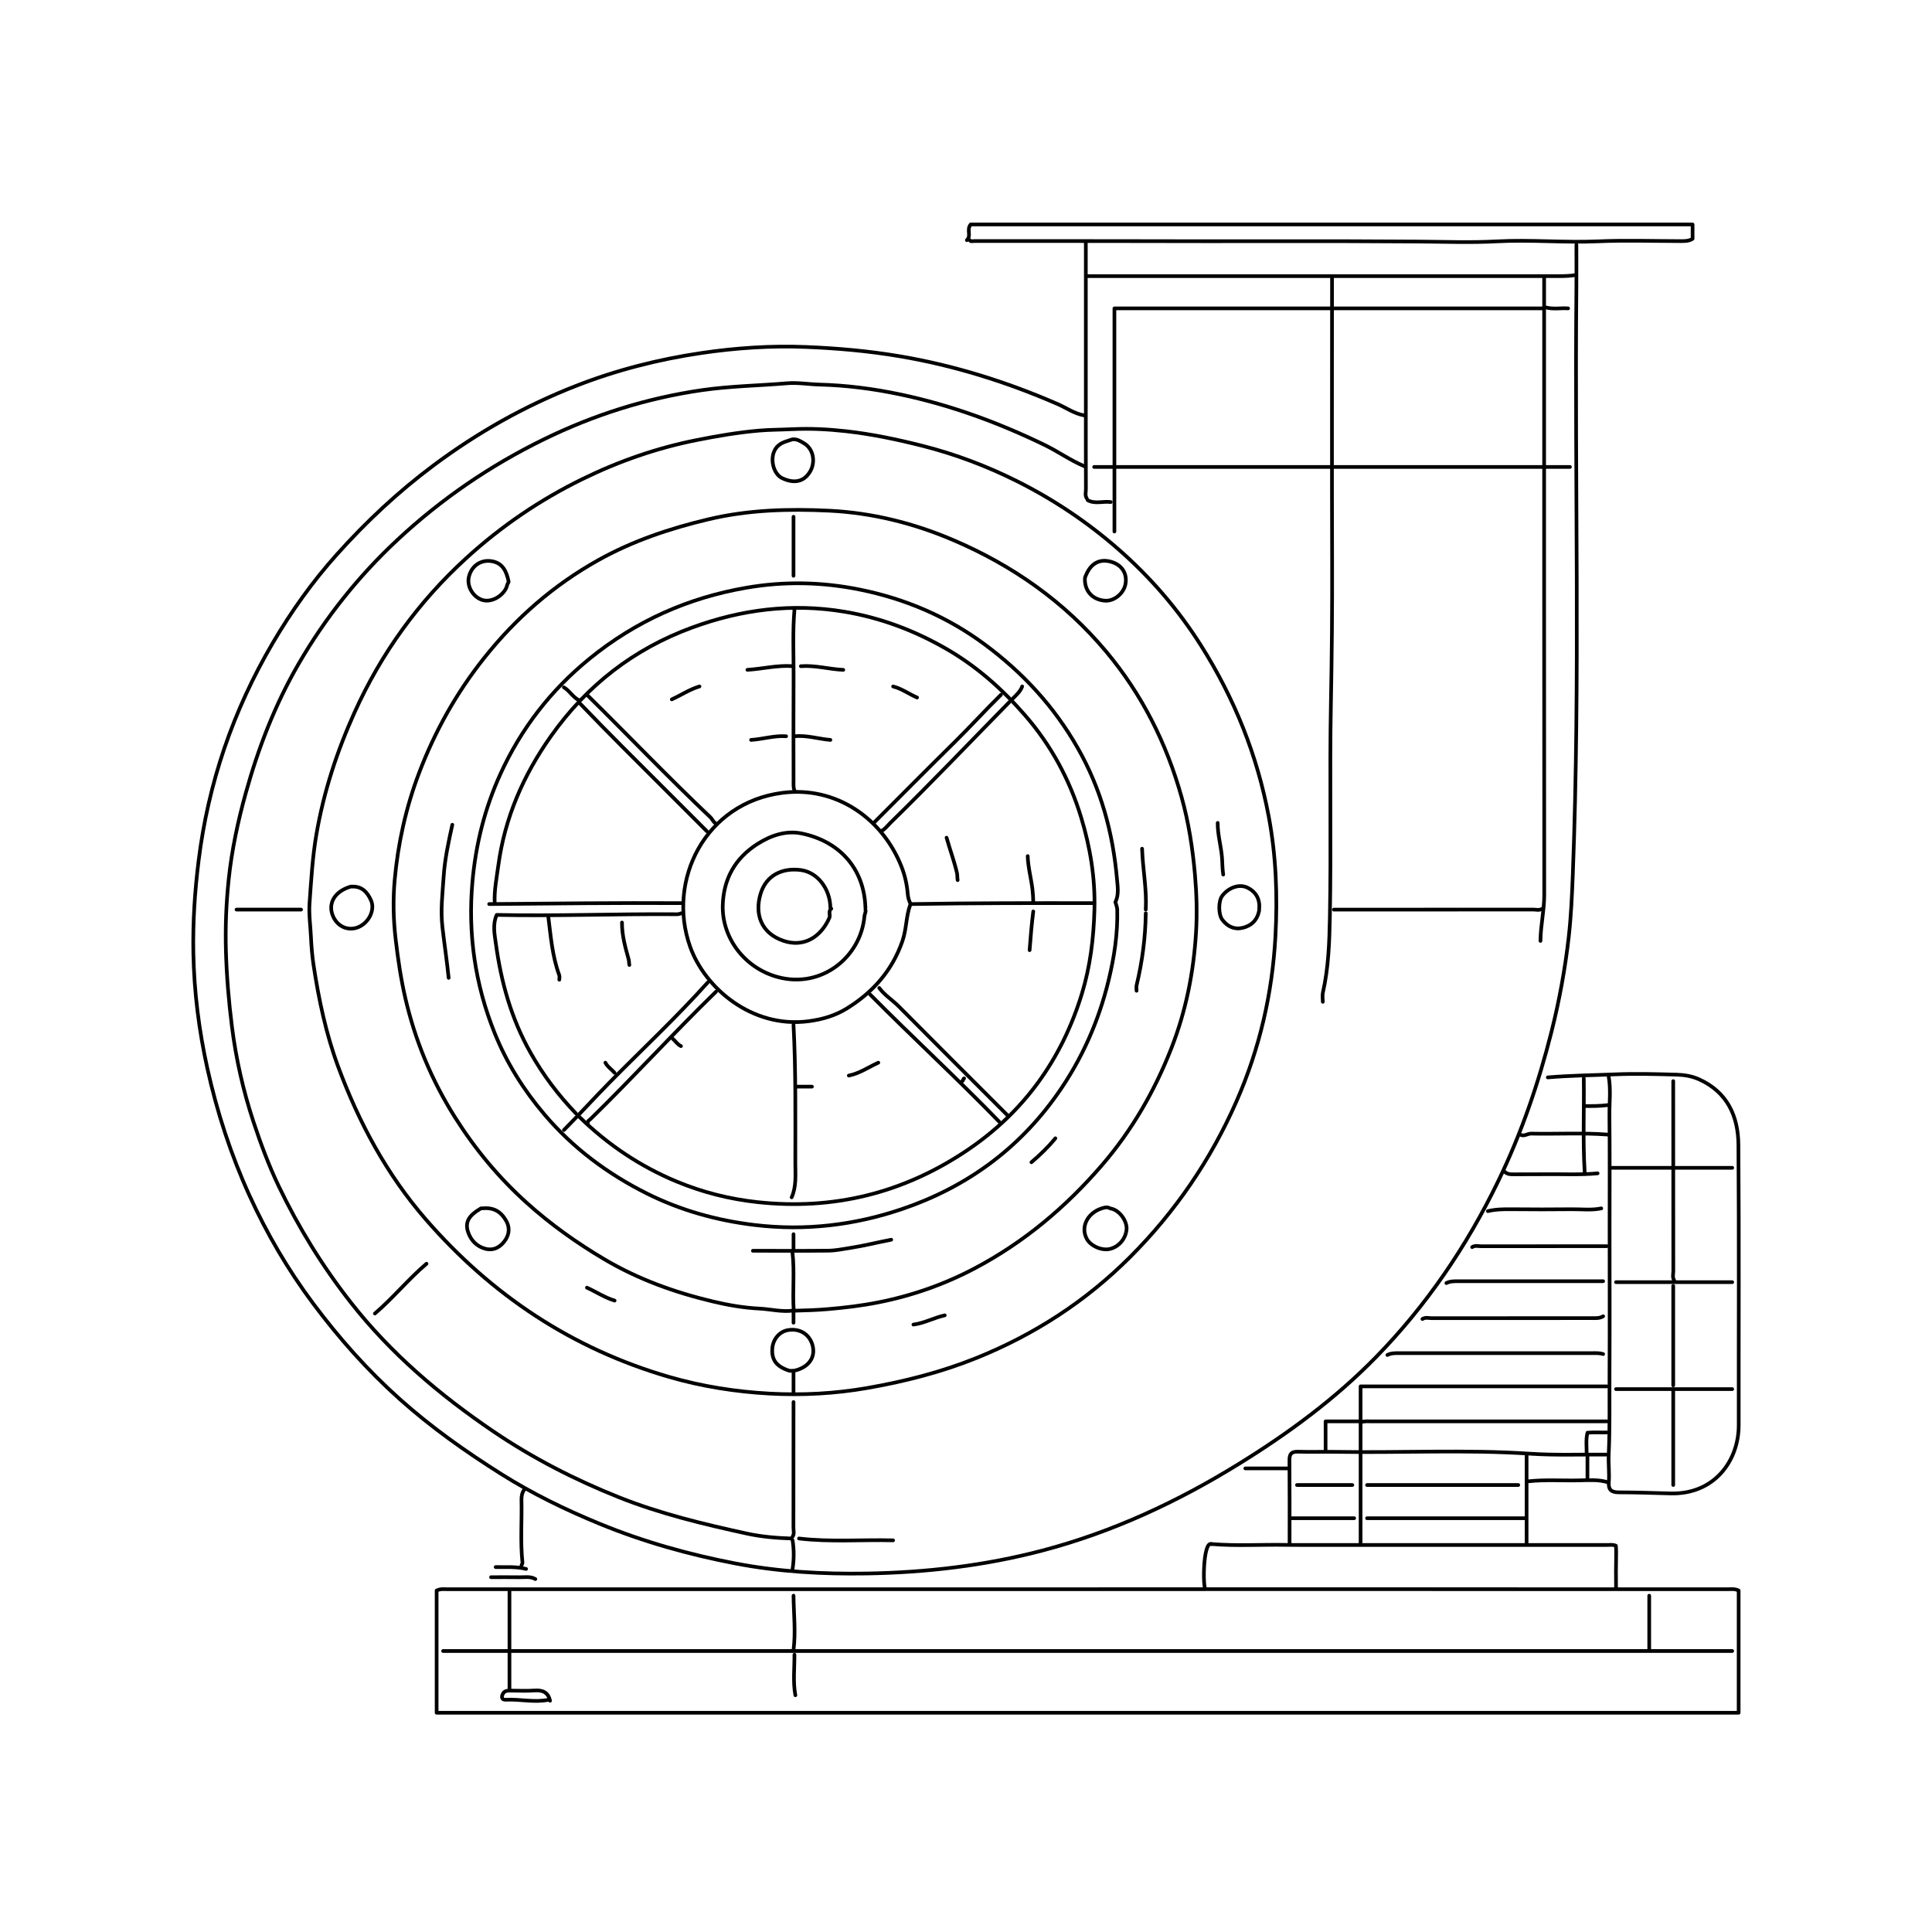 <?xml version="1.0" encoding="UTF-8"?>
<svg id="icons" xmlns="http://www.w3.org/2000/svg" viewBox="0 0 500 500">
  <defs>
    <style>
      .cls-1 {
        fill: none;
        stroke: #000;
        stroke-linecap: round;
        stroke-linejoin: round;
        stroke-width: .95px;
      }
    </style>
  </defs>
  <path class="cls-1" d="M313.46,399.59c-2.15-.61-2.22,11.68-1.43,11.68,45.02.02,90.05.02,135.07.02.88,0,1.78-.17,2.86.33v31.64H113v-31.64c1.08-.5,1.99-.33,2.86-.33,63.64,0,127.28,0,190.92-.01.88,0,0,0,5.25,0"/>
  <path class="cls-1" d="M288.65,233.5c.95-1.93.6-4.01.43-5.96-1.05-11.99-4.12-23.34-10.15-33.93-6.13-10.78-14.3-19.61-24.19-26.91-9.64-7.12-20.44-11.73-32.2-14.11-9.76-1.98-19.52-2.19-29.36-.49-15.14,2.61-28.64,8.64-40.6,18.36-10.07,8.19-17.74,18.13-23.09,29.88-4.03,8.86-6.37,18.17-7.23,27.91-1.19,13.54.7,26.56,5.77,39.14,3.11,7.72,7.47,14.67,12.86,21.02,7.4,8.72,16.38,15.39,26.53,20.47,8.78,4.39,18.15,6.98,27.9,8.15,13.04,1.56,25.83.05,38.15-4.14,16.46-5.59,30.02-15.35,40.16-29.72,6.34-8.98,10.68-18.81,13.26-29.4,1.46-5.99,2.41-12.13,2.25-18.36-.02-.63-.26-1.12-.39-1.67"/>
  <path class="cls-1" d="M280.53,120.62c-3.59-1.52-6.76-3.81-10.26-5.5-11.92-5.77-24.3-10.31-37.25-13.04-6.88-1.45-13.89-2.37-20.98-2.55-2.77-.07-5.58-.58-8.35-.34-7.32.62-14.66.72-21.97,1.77-14.39,2.08-28.02,6.4-41.02,12.76-13.86,6.78-26.44,15.37-37.78,25.93-10.17,9.47-18.7,20.19-25.61,32.1-6.1,10.5-10.47,21.84-13.73,33.58-2.03,7.3-3.6,14.72-4.39,22.21-.65,6.14-.9,12.36-.72,18.61.19,6.57.74,13.07,1.56,19.56,1.05,8.36,2.92,16.58,5.55,24.56,1.88,5.68,3.96,11.31,6.57,16.75,5.14,10.7,11.32,20.72,18.64,30.06,10.37,13.23,23.03,23.96,36.82,33.32,10.18,6.91,21.11,12.53,32.61,17.11,10.71,4.26,21.82,6.92,32.99,9.36,3.78.83,7.75,1.17,11.67,1.29"/>
  <path class="cls-1" d="M280.53,107.49c-2.52-.45-4.6-1.96-6.88-2.95-13.15-5.71-26.69-9.96-40.84-12.35-7.99-1.35-16.02-2.06-24.11-2.39-9.13-.38-18.21.24-27.19,1.56-11.1,1.64-21.98,4.41-32.46,8.51-13.18,5.15-25.41,12.04-36.76,20.5-9.17,6.83-17.46,14.59-25.1,23.11-6.36,7.09-11.83,14.79-16.63,22.97-10.23,17.44-16.66,36.19-19.16,56.3-.99,7.94-1.51,15.89-1.36,23.87.19,10.05,1.45,20.02,3.61,29.82,2.5,11.33,6.09,22.36,10.91,32.95,4.51,9.89,9.95,19.21,16.46,27.93,6.7,8.98,14.11,17.33,22.46,24.79,8.13,7.27,17.01,13.55,26.23,19.36,8.11,5.11,16.68,9.27,25.53,12.9,11.34,4.66,23.07,7.94,35.09,10.25,11.2,2.15,22.52,2.78,33.89,2.6,15.41-.25,30.64-2.02,45.58-5.95,18.13-4.78,34.93-12.6,50.83-22.43,12.86-7.94,24.96-16.85,35.55-27.7,13.03-13.35,23.37-28.58,31.5-45.34,6.04-12.45,10.5-25.47,13.87-38.89,2.01-8.03,3.5-16.16,4.43-24.36.62-5.45.86-10.96,1.07-16.46,1.94-50.58.45-101.19.92-151.78.03-3.66,0-7.32,0-10.98"/>
  <path class="cls-1" d="M205.12,111.07c4.63-.23,9.26.02,13.84.53,6.69.75,13.29,2.14,19.81,3.79,8.43,2.14,16.56,5.21,24.33,9.09,9.49,4.74,18.27,10.61,26.28,17.61,8.37,7.32,15.55,15.64,21.49,25.05,8.6,13.63,14.48,28.27,17.47,44.15,1.94,10.31,2.3,20.68,1.74,31.03-.8,14.79-4.09,29.08-10.1,42.75-6.68,15.18-15.87,28.6-27.54,40.27-11.42,11.42-24.73,20.06-39.78,26.12-9.14,3.68-18.57,6.07-28.2,7.75-8.34,1.46-16.82,1.91-25.28,1.45-8.81-.48-17.54-1.86-26-4.31-25.05-7.27-45.94-21.15-62.99-40.78-10.14-11.67-17.35-25.12-22.7-39.59-3.14-8.5-5-17.34-6.35-26.26-.35-2.32-.55-4.74-.66-7.14-.13-2.94-.58-5.89-.37-8.83.43-5.99.76-11.96,1.79-17.92,1.9-10.97,5.31-21.39,9.87-31.49,6.9-15.27,16.49-28.56,28.87-39.87,9.06-8.28,19.09-15.1,30.09-20.49,9.42-4.61,19.25-8.04,29.57-10.09,5.38-1.07,10.75-1.99,16.23-2.46,2.8-.24,5.58-.21,8.36-.36"/>
  <path class="cls-1" d="M205.36,342.32v-3.16c-2.97.44-5.86-.35-8.83-.5-4.09-.2-8.18-.91-12.17-1.87-9.81-2.35-19.21-5.72-27.96-10.9-7.16-4.24-13.86-9-20.05-14.57-7.27-6.54-13.41-13.94-18.62-22.2-6.03-9.56-10.29-19.83-12.83-30.81-1.16-5.02-1.91-10.12-2.51-15.26-.6-5.12-.7-10.25-.25-15.27.85-9.47,2.9-18.75,6.3-27.7,4.11-10.82,9.67-20.77,16.91-29.86,8.22-10.33,17.95-18.8,29.42-25.22,8.95-5.01,18.6-8.24,28.6-10.61,10.35-2.46,20.81-2.73,31.27-2.22,11.05.55,21.77,3.21,31.97,7.56,15.4,6.57,28.81,15.95,39.62,28.85,9.31,11.11,15.67,23.78,19.56,37.71,1.83,6.55,2.86,13.23,3.46,20.03.44,5.03.58,10.06.28,15.04-.62,10.23-2.6,20.24-6.35,29.84-4.32,11.08-10.19,21.27-17.94,30.28-9.35,10.87-20.19,20-32.91,26.73-7.9,4.18-16.27,7.12-25.05,8.85-4.34.86-8.71,1.38-13.12,1.75-2.87.25-5.73.33-8.74.41-.36-5.02.26-10.05-.33-15.05"/>
  <path class="cls-1" d="M114.67,427.28h333.63"/>
  <path class="cls-1" d="M250.22,62.15c1.24-1.09-.15-2.66.99-4.06h186.83v3.71c-.98.62-2.04.6-3.1.6-7.16-.01-14.33-.25-21.48.06-8.68.37-17.36-.46-26.01,0-6.85.37-13.7.1-20.53.05-24.26-.19-48.53-.02-72.79-.11-14-.05-28,0-42-.02-.4,0-.87.21-1.19-.23"/>
  <path class="cls-1" d="M416.32,278.6c.6,3.33.17,6.68.2,10.02.1,9.78.04,19.57.04,29.35,0,12.65.05,25.3-.02,37.94-.04,6.84.11,13.68-.21,20.53-.11,2.34.21,4.75.03,7.16-.14,1.93.63,2.61,2.59,2.62,4.46,0,8.91.16,13.36.28,11.32.31,17.68-8.39,17.67-17.69-.03-24.18.1-48.37-.08-72.55-.06-7.43-2.89-13.65-10.2-16.94-1.81-.81-3.75-1.14-5.72-1.2-5.33-.15-10.69-.3-15.98-.08-5.8.24-11.63.29-17.43.79"/>
  <path class="cls-1" d="M344.73,71.69c0,24.5-.06,49,.02,73.5.04,12.25-.07,24.5-.31,36.75-.36,18.46.09,36.91-.27,55.37-.13,6.54-.34,13.13-1.81,19.58-.17.76-.02,1.59-.02,2.38"/>
  <path class="cls-1" d="M399.62,71.69c0,53.3-.01,106.6.03,159.89,0,4.02-.94,7.93-.98,11.93"/>
  <path class="cls-1" d="M149.99,289.1c7.31,7.13,15.67,12.75,25.08,16.66,6.7,2.79,13.69,4.56,20.98,5.35,19.61,2.12,37.58-2.31,53.92-13.2,14.92-9.94,24.83-23.71,30.04-40.8,2.15-7.04,3.03-14.3,3.23-21.7.22-8.2-1.08-16.09-3.44-23.86-2.99-9.84-7.8-18.72-14.56-26.48-5.92-6.81-12.58-12.71-20.49-17.24-8.23-4.71-16.9-7.97-26.27-9.53-13.52-2.25-26.62-.57-39.37,4.11-15.1,5.53-27.24,14.97-36.54,28.13-7.14,10.1-11.93,21.11-13.6,33.42-.44,3.25-1.1,6.48-.94,9.79"/>
  <path class="cls-1" d="M223.97,234.93c-.3-10.2-6.75-17.22-16.49-19.23-3.99-.82-7.88.44-11.46,2.72-5.85,3.73-8.76,9.12-8.97,15.8-.26,8.42,5.57,16.29,14.24,18.64,11.36,3.08,21.53-5.23,22.43-15.78.05-.57.44-1.07.25-1.67"/>
  <path class="cls-1" d="M415.84,358.79h-63.72c0,13.72,0,27.21,0,40.69"/>
  <path class="cls-1" d="M415.84,367.85c-20.29,0-40.57,0-60.86,0-.96,0-1.93-.11-2.86.24"/>
  <path class="cls-1" d="M407.49,71.22c-2.14.33-4.29.24-6.44.24-39.85,0-79.71,0-119.56,0"/>
  <path class="cls-1" d="M414.89,350.43c-.94-.3-1.9-.24-2.86-.24-16.63,0-33.25,0-49.88,0-1.06,0-2.12-.03-3.1.48"/>
  <path class="cls-1" d="M406.3,120.85h-123.14"/>
  <path class="cls-1" d="M288.41,137.56v-57.75h111.21"/>
  <path class="cls-1" d="M399.14,235.17c-.75.51-1.6.22-2.39.22-17.18.02-34.37.02-51.55.02"/>
  <path class="cls-1" d="M214.9,234.93c-.05-4.88-3.31-9.18-7.64-9.76-4.76-.63-8.97,1.27-10.44,6.19-1.52,5.1.04,10.12,5.93,12.12,5.2,1.76,9.63-.85,11.89-5.94.32-.72-.37-1.72.5-2.38"/>
  <path class="cls-1" d="M176.24,236.36c-.6.34-1.27.24-1.91.24-15.27-.1-30.55.5-45.79.18-1.09,2.5-.54,5.04-.21,7.45,1.35,9.9,3.98,19.39,8.96,28.2,3.26,5.77,7.18,10.96,11.75,15.72"/>
  <path class="cls-1" d="M414.89,340.65c-.89.56-1.88.48-2.86.48-13.84,0-27.68,0-41.52.01-.79,0-1.63-.28-2.39.22"/>
  <path class="cls-1" d="M415.84,376.45c-6.6-.07-13.21.21-19.81-.23-16.69-1.11-33.41-.2-50.12-.48-3.34-.06-6.68.06-10.02-.04-1.64-.04-2.19.54-2.18,2.18.06,7.16.03,14.32.03,21.48"/>
  <path class="cls-1" d="M235.55,234.21c-1.08,3.01-.94,6.27-2,9.32-2.63,7.61-7.58,13.23-14.34,17.43-3.1,1.92-6.46,2.88-10.03,3.34-14.6,1.87-26.8-8.62-30.59-19.33-6.06-17.1,3.85-37.21,23.92-39.79,14.03-1.8,25.92,6.81,30.76,19.02.91,2.29,1.45,4.7,1.65,7.16.08.96.34,1.79.75,2.62"/>
  <path class="cls-1" d="M313.46,399.59c6.52.55,13.05.1,19.57.23,1.11.02,2.23.02,3.34.02,18.61,0,37.23,0,55.84,0,7.88,0,15.75,0,23.63,0,.8,0,1.62-.15,2.35.2.19,1.9-.06,4.46.04,10.77"/>
  <path class="cls-1" d="M394.84,392.91h-41.05"/>
  <path class="cls-1" d="M414.89,331.58c-12.49,0-24.98,0-37.47,0-1.06,0-2.12-.03-3.1.48"/>
  <path class="cls-1" d="M392.93,384.32h-39.14"/>
  <path class="cls-1" d="M183.16,254.26c-8.05,8.97-16.85,17.2-25.3,25.77-4.03,4.09-7.88,8.34-11.92,12.42"/>
  <path class="cls-1" d="M281.01,62.86v42c0,7.24-.01,14.48.02,21.72,0,.79-.28,1.63.22,2.39"/>
  <path class="cls-1" d="M150.23,182.19c7.19,7.53,14.61,14.82,21.96,22.19,3.57,3.59,7.16,7.16,10.74,10.74"/>
  <path class="cls-1" d="M185.31,256.64c-11.05,10.75-21.42,22.17-32.45,32.94-.3.29-.82.49-.72,1.07"/>
  <path class="cls-1" d="M415.84,322.51c-10.82,0-21.64,0-32.46.02-.79,0-1.63-.28-2.39.22"/>
  <path class="cls-1" d="M225.17,257.36c11,11.11,22.52,21.7,33.41,32.93"/>
  <path class="cls-1" d="M259.05,179.8c-4.05,3.98-7.87,8.2-11.92,12.19-6.97,6.87-13.86,13.83-20.78,20.75"/>
  <path class="cls-1" d="M152.14,180.04c10.62,10.46,20.91,21.25,31.74,31.5.46.43.65,1.08,1.19,1.44"/>
  <path class="cls-1" d="M227.55,255.69c1.4,1.88,3.4,3.11,5.03,4.75,9.34,9.43,18.75,18.79,28.14,28.18"/>
  <path class="cls-1" d="M176.24,233.73c-16.55-.09-33.09.09-49.64.24"/>
  <path class="cls-1" d="M283.16,233.73c-15.75-.02-31.5-.03-47.25.24"/>
  <path class="cls-1" d="M205.6,354.73c3.52-.82,5.38-3.23,4.77-6.2-.62-3.07-3.27-4.84-6.44-4.3-2.22.38-3.89,2.37-4.06,4.77-.2,2.89,1,4.62,4.31,5.71.36.12.79.02,1.19.02"/>
  <path class="cls-1" d="M280.77,150.21c.11,2.99,2.17,5.05,5.25,5.25,2.32.15,4.82-1.9,5.25-4.3.49-2.71-.88-4.9-3.58-5.73-2.93-.9-5.17.23-6.49,3.08-.23.5-.46.91-.43,1.45"/>
  <path class="cls-1" d="M414.41,312.73c-2.53.53-5.09.19-7.64.22-5.17.06-10.34.05-15.51,0-2.09-.02-4.16,0-6.2.49"/>
  <path class="cls-1" d="M433.03,279.79c0,16.39,0,32.77.02,49.16,0,.79-.28,1.63.22,2.39"/>
  <path class="cls-1" d="M205.36,265.24c.63,11.93.46,23.86.47,35.8,0,2.97.31,5.99-.95,8.83"/>
  <path class="cls-1" d="M433.03,332.77v25.77"/>
  <path class="cls-1" d="M230.65,320.84c-3.59.68-7.13,1.59-10.74,2.14-1.82.28-3.65.67-5.49.69-6.52.08-13.05.03-19.57.03"/>
  <path class="cls-1" d="M433.03,359.98v24.34"/>
  <path class="cls-1" d="M231.13,398.64c-8.11-.21-16.24.48-24.34-.48"/>
  <path class="cls-1" d="M205.36,362.84c0,10.82,0,21.64-.02,32.46,0,.79.28,1.63-.22,2.39"/>
  <path class="cls-1" d="M261.2,181.71c-10.24,10.44-20.32,21.04-30.79,31.26-.76.75-1.39,1.65-2.38,2.15"/>
  <path class="cls-1" d="M117.06,213.45c-.98,4.42-1.95,8.9-2.24,13.37-.28,4.33-.84,8.67-.32,13.14.5,4.37,1.17,8.73,1.61,13.11"/>
  <path class="cls-1" d="M131.62,150.45c-.55-2.58-1.52-4.83-4.54-5.24-2.74-.37-5.06,1.3-5.73,4.05-.58,2.38.95,5.11,3.34,5.97,2.12.76,4.95-.57,6.22-2.86.3-.54.31-1.19.7-1.68"/>
  <path class="cls-1" d="M413.46,303.66c-4.61.44-9.23.16-13.84.23-2.62.04-5.25-.01-7.88.02-.89.01-1.73-.02-2.39-.73"/>
  <path class="cls-1" d="M296.52,236.36c-.08,6.3-.9,12.5-2.37,18.62-.11.45-.01.95-.01,1.43"/>
  <path class="cls-1" d="M135.67,385.51c-.55.79-.73,1.69-.71,2.62.13,5.41-.32,10.83.25,16.23.04.43-.36.68-.25,1.08"/>
  <path class="cls-1" d="M124.46,312.73c-3.17,1.86-4.2,3.57-3.3,6.19.73,2.12,2.28,3.71,4.5,4.27,2.26.57,4.04-.59,5.19-2.38.97-1.52,1.12-3.25.07-5-1.42-2.38-3.25-3.38-6.23-3.09"/>
  <path class="cls-1" d="M205.6,157.84c-.49,5.72-.19,11.46-.22,17.18-.06,8.99-.02,17.98-.01,26.97,0,.88-.09,1.77.24,2.63"/>
  <path class="cls-1" d="M77.92,235.4h-16.71"/>
  <path class="cls-1" d="M350.46,392.91h-16.47"/>
  <path class="cls-1" d="M141.88,237.08c.65,5.15,1.03,10.35,2.85,15.28.13.35.02.79.02,1.19"/>
  <path class="cls-1" d="M416.08,293.63c-6.6-.51-13.21-.11-19.81-.25-.97-.02-1.85.84-2.86.25"/>
  <path class="cls-1" d="M448.3,302.23h-31.5"/>
  <path class="cls-1" d="M295.57,219.65c.17,5.26,1.24,10.46.95,15.75"/>
  <path class="cls-1" d="M325.87,235.4c.27-2.62-.74-4.58-3.11-5.71-2.05-.97-4.8,0-6.43,2.13-1.04,1.35-1.05,4.8,0,6.2,1.32,1.76,3.1,2.61,5.24,2.11,2.33-.54,3.85-2.06,4.3-4.5"/>
  <path class="cls-1" d="M351.65,367.85c-2.79,0-5.57,0-8.59,0,0,2.62,0,5.01,0,7.4"/>
  <path class="cls-1" d="M131.85,411.53v25.77"/>
  <path class="cls-1" d="M418.23,359.5h30.07"/>
  <path class="cls-1" d="M448.3,331.82h-30.07"/>
  <path class="cls-1" d="M416.08,383.6c-2.43-.73-4.92-.53-7.4-.48-4.37.1-8.76-.23-13.13.24"/>
  <path class="cls-1" d="M349.98,384.32h-14.32"/>
  <path class="cls-1" d="M205.36,412.96c.05,4.69.6,9.39,0,14.08"/>
  <path class="cls-1" d="M426.82,412.96v14.08"/>
  <path class="cls-1" d="M315.14,212.97c-.03,2.98.84,5.86,1.1,8.82.13,1.5.09,3.04.33,4.55"/>
  <path class="cls-1" d="M110.38,327.05c-4.73,4.01-8.64,8.87-13.36,12.89"/>
  <path class="cls-1" d="M265.97,221.56c.09,2.91.88,5.71,1.23,8.59.13,1.12.19,2.23.21,3.35"/>
  <path class="cls-1" d="M142.35,440.16c-.48-2.22-1.93-2.82-4.06-2.66-1.98.15-3.98.04-5.96.03-.81,0-1.66-.05-2.13.73-.46.77-.47,1.69.7,1.63,3.66-.19,7.32.76,10.98.03"/>
  <path class="cls-1" d="M205.12,172.4c-3.95-.29-7.79.71-11.69.95"/>
  <path class="cls-1" d="M322.29,380.02h10.98"/>
  <path class="cls-1" d="M160.97,238.75c-.03,3.28.85,6.41,1.72,9.53.14.51.07.97.19,1.45"/>
  <path class="cls-1" d="M218.24,173.36c-3.67-.17-7.27-1.23-10.98-.95"/>
  <path class="cls-1" d="M244.97,216.79c.85,3.03,1.95,5.98,2.68,9.06.16.67.06,1.29.19,1.92"/>
  <path class="cls-1" d="M415.84,370.72c-1.67.04-3.34-.08-5,.06-.49,1.91-.15,3.8-.25,5.67"/>
  <path class="cls-1" d="M205.6,428.23c.03,3.5-.41,7.01.24,10.5"/>
  <path class="cls-1" d="M267.41,235.88c-.42,3.33-.7,6.68-.95,10.02"/>
  <path class="cls-1" d="M205.36,133.74v15.27"/>
  <path class="cls-1" d="M409.88,279.08c.12,8.11-.27,16.23.24,24.34"/>
  <path class="cls-1" d="M214.9,191.49c-3.11-.26-6.14-1.27-9.31-.95"/>
  <path class="cls-1" d="M203.45,190.54c-3.08-.22-6.03.76-9.07.95"/>
  <path class="cls-1" d="M395.08,376.68v22.79"/>
  <path class="cls-1" d="M138.54,408.66c-1.28-.76-2.7-.44-4.06-.47-2.47-.04-4.93-.01-7.4-.01"/>
  <path class="cls-1" d="M244.5,340.41c-2.76.6-5.28,2.03-8.11,2.39"/>
  <path class="cls-1" d="M227.31,275.02c-2.53,1.14-4.85,2.78-7.64,3.34"/>
  <path class="cls-1" d="M205.12,398.64c.39,2.47.38,4.93,0,7.4"/>
  <path class="cls-1" d="M151.9,333.25c2.4,1.08,4.61,2.58,7.16,3.34"/>
  <path class="cls-1" d="M181.02,177.65c-2.55.76-4.76,2.26-7.16,3.34"/>
  <path class="cls-1" d="M273.13,294.59c-1.86,2.27-3.97,4.31-6.2,6.2"/>
  <path class="cls-1" d="M136.15,406.04c-2.59-.66-5.24-.43-7.88-.48"/>
  <path class="cls-1" d="M237.34,180.52c-2.1-.89-3.96-2.3-6.2-2.86"/>
  <path class="cls-1" d="M281.49,129.45c1.92,1.05,3.99.21,5.97.48"/>
  <path class="cls-1" d="M416.08,286c-1.98.26-3.97.26-5.97.24"/>
  <path class="cls-1" d="M410.83,376.92v5.85"/>
  <path class="cls-1" d="M400.09,79.57c1.89.52,3.82.1,5.73.24"/>
  <path class="cls-1" d="M205.36,354.97v5.49"/>
  <path class="cls-1" d="M205.36,319.41v4.3"/>
  <path class="cls-1" d="M210.13,281.22h-4.06"/>
  <path class="cls-1" d="M145.93,177.89c1.51.89,2.33,2.57,3.94,3.34"/>
  <path class="cls-1" d="M264.54,177.65c-.46,1.29-1.46,2.17-2.39,3.1"/>
  <path class="cls-1" d="M156.67,275.02c.56,1.09,1.63,1.72,2.39,2.63"/>
  <path class="cls-1" d="M174.09,268.82c.74.61,1.23,1.5,2.15,1.91"/>
  <path class="cls-1" d="M249.51,279.08c-.3.14-.18.57-.48.72"/>
  <path class="cls-1" d="M205.12,113.69c-1.71.63-3.52.78-4.62,2.82-1.25,2.31-.37,6.17,1.97,7.26,3.02,1.41,5.56.98,7.18-1.73,1.4-2.33,1.01-5.85-1.67-7.38-.8-.46-1.61-1-2.62-.97"/>
  <path class="cls-1" d="M90.81,229.44c-4.25,1.21-6.14,4.49-4.53,7.88,1.22,2.57,3.92,3.67,6.44,2.63,2.72-1.12,4.39-4.44,3.31-6.91-.92-2.11-2.37-3.72-4.98-3.59"/>
  <path class="cls-1" d="M286.02,312.49c-4.25.85-6.56,4.78-4.77,8.11.99,1.85,3.89,3.13,5.97,2.63,2.41-.58,4.1-2.69,4.33-5.01.21-2.13-1.76-5.03-4.1-5.46-.4-.07-.74-.42-1.19-.27"/>
</svg>